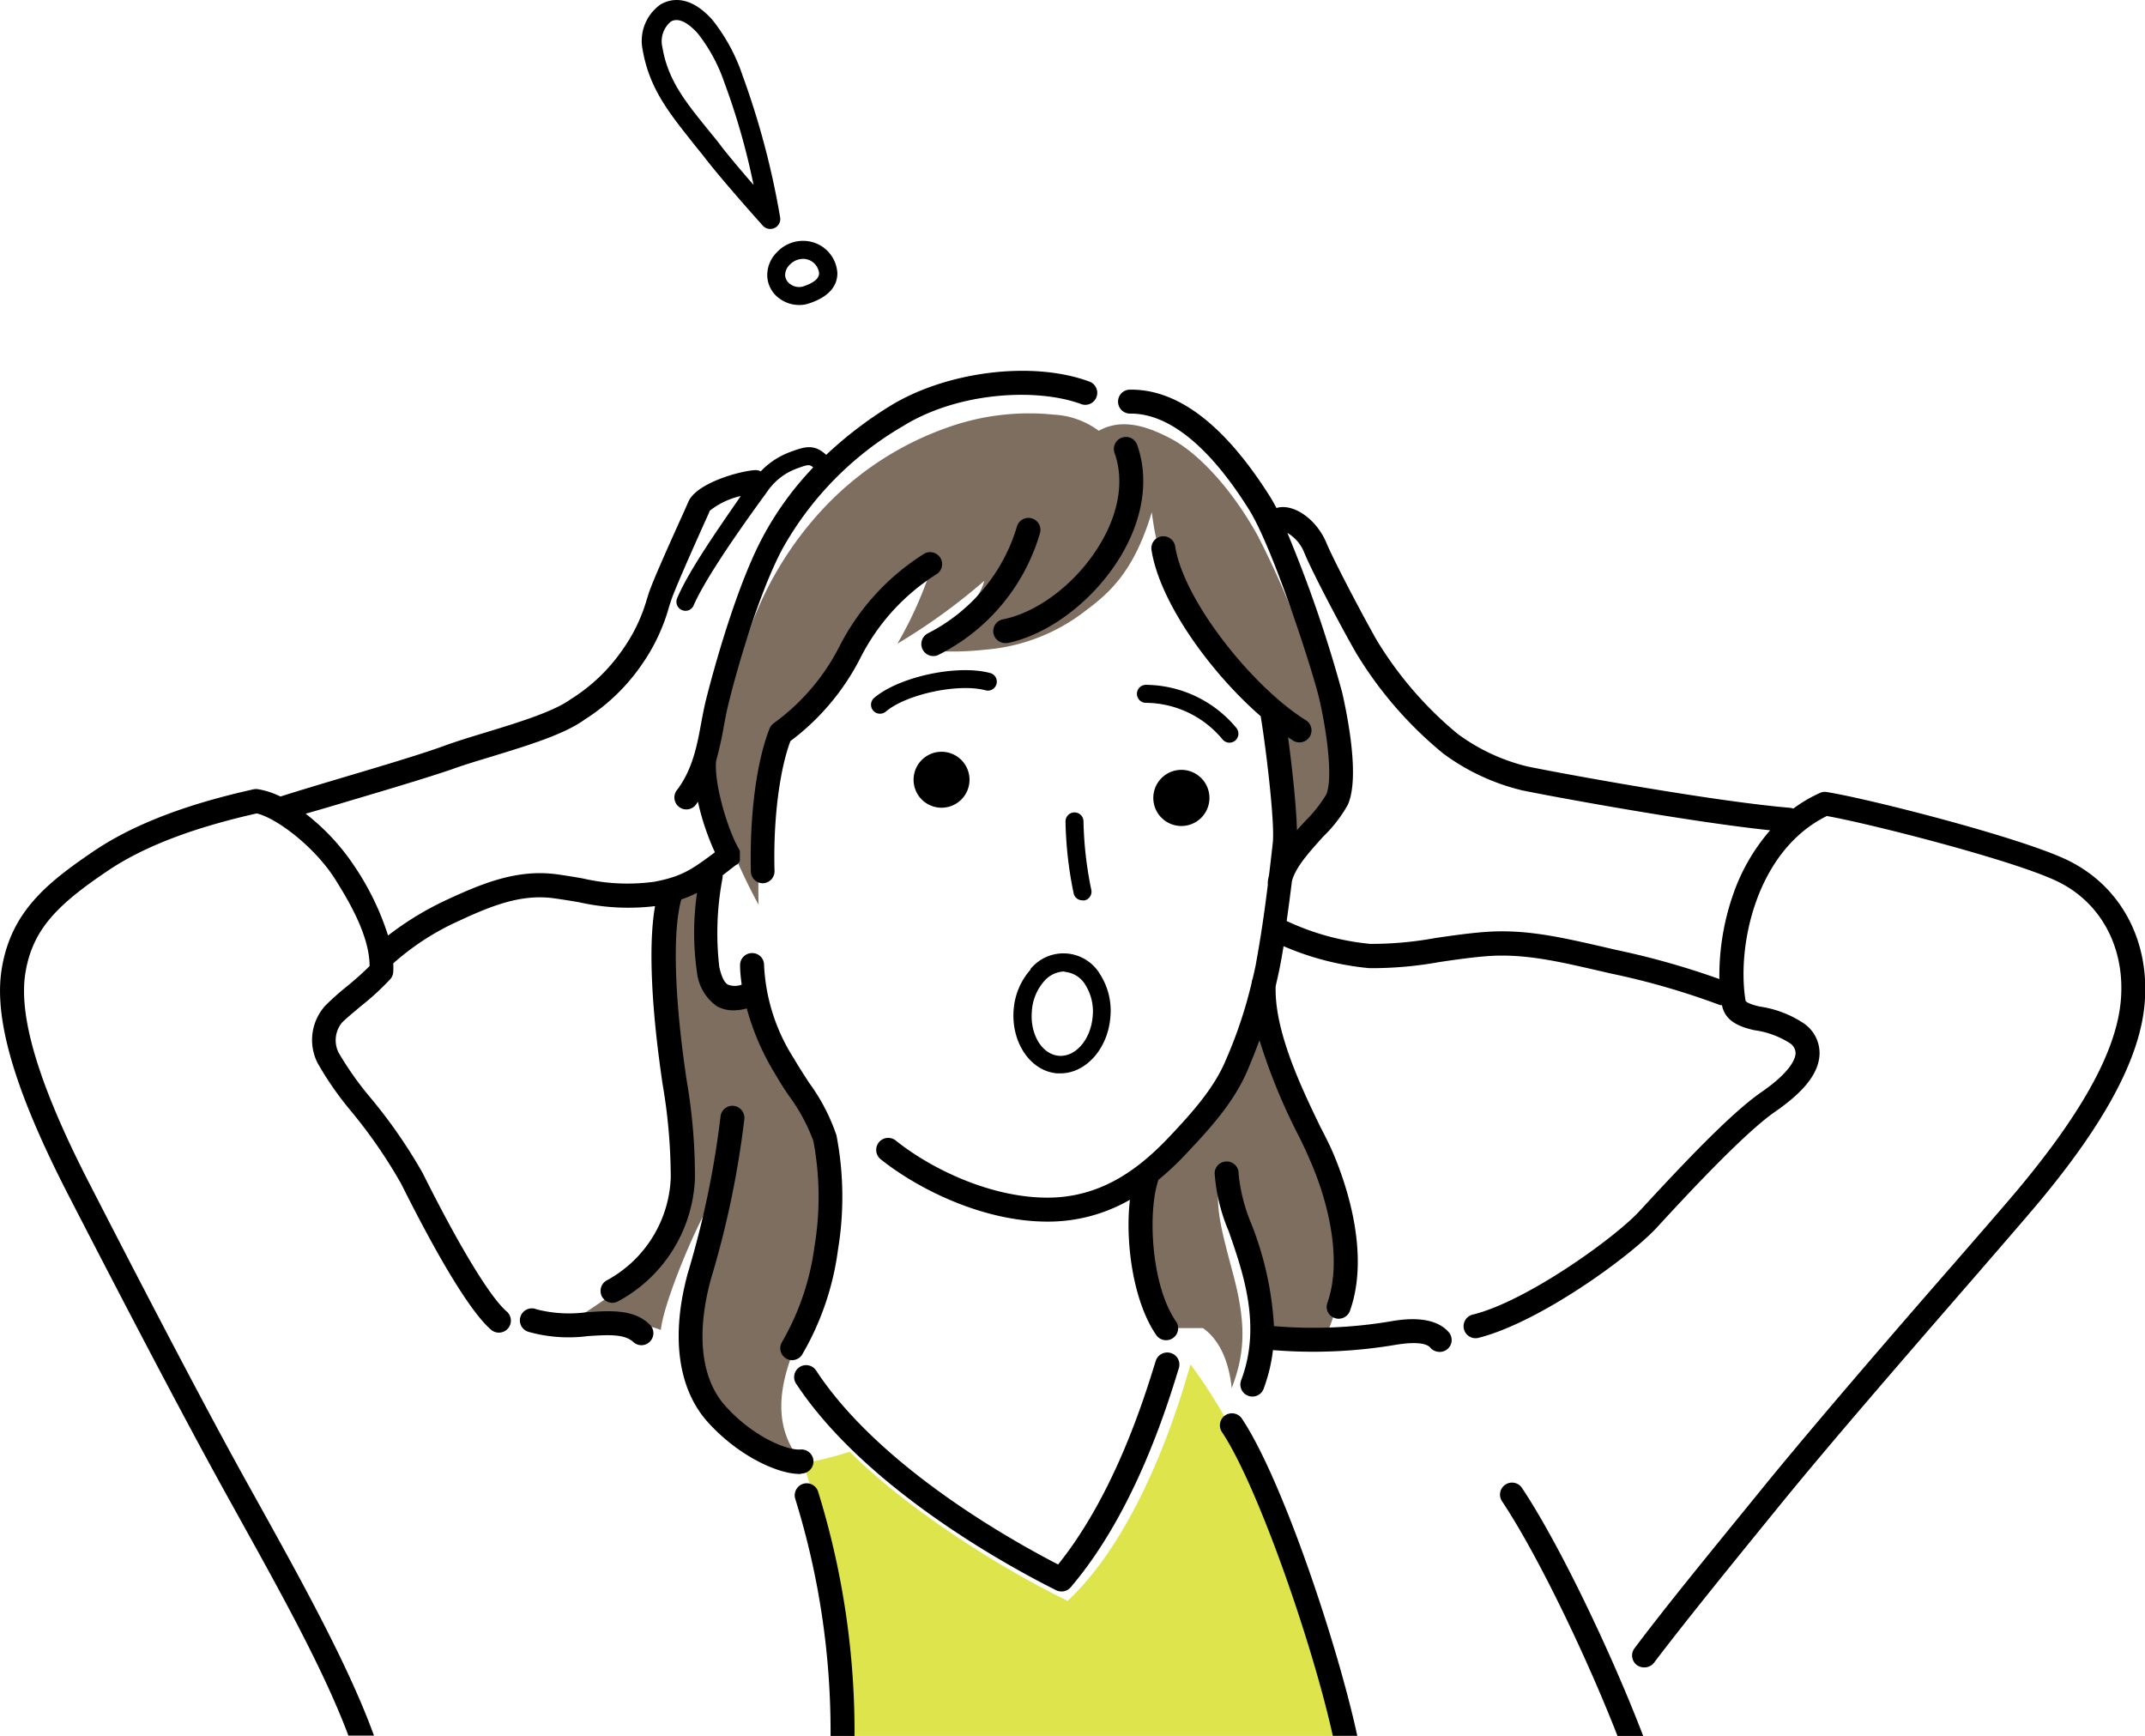 <svg xmlns="http://www.w3.org/2000/svg" viewBox="0 0 214.74 173.76"><defs><style>.cls-1{fill:#dee44c;}.cls-2{fill:#7e6e60;}</style></defs><g id="Layer_2" data-name="Layer 2"><g id="People_Avatar" data-name="People Avatar"><path class="cls-1" d="M80.42,146.47a95.58,95.58,0,0,1,4.41,27.29H134.3c-2.18-9.65-7.21-26.63-15.12-37.19-2.4,8.55-6.53,18.28-12.3,23.67-8.17-4-16.92-10-21.81-14.93A34.62,34.62,0,0,1,80.42,146.47Z"/><path class="cls-2" d="M68.18,134a31.55,31.55,0,0,0,.92,4c1.24,3.56,4.85,7,11.32,8.54-3-3.4-2.7-7.55-.5-12.44,2.32-3.82,3.19-10.86,3.24-15.18a13.59,13.59,0,0,0-2.86-9,37.28,37.28,0,0,1-4.86-9.7c-2.87.71-3.88-.51-4.37-2.88s-.11-6.08.23-9.4a19.36,19.36,0,0,1-3.93,1.63,42.26,42.26,0,0,0-.22,13.3c.58,5.27,1,8.38,1.37,11.86s-.25,7.55-2,10-4.81,4.64-9.29,7.55a18.13,18.13,0,0,1,8.93.84c.24-2.42,2.79-8.68,4.35-11.61C69.74,124.72,67.89,130.17,68.18,134Z"/><path class="cls-2" d="M126.15,99.91a24.45,24.45,0,0,1-5,11.45,66.44,66.44,0,0,1-6.36,6.58c-.41,3.81-.5,5.31-.05,8,.57,3.47,1.27,5.47,2.4,7l3.29,0c1.66,1.16,2.6,3.34,2.88,6,1.35-3.51,1.46-6.44.14-11.41s-1.94-7.06-1.19-10.4c1.49,4.73,2.84,7.63,3.51,10.45a22.68,22.68,0,0,1,.77,6,27.09,27.09,0,0,0,6.22.17c1.63-4.12,2-6.43,1.69-9.54a27.38,27.38,0,0,0-2.74-9.38C129.85,110.73,126.65,104,126.15,99.91Z"/><path class="cls-2" d="M75.94,90.56a58.1,58.1,0,0,1-4-9.16,10,10,0,0,1-.25-7,87.87,87.87,0,0,1,3.24-11,34.79,34.79,0,0,1,7.29-12.28,31.17,31.17,0,0,1,12.39-8.24,24.22,24.22,0,0,1,10.84-1.38A8.3,8.3,0,0,1,110,43.12c2.29-1.28,4.81-.5,7.3.83s5.85,4.68,8.63,9.7a88.61,88.61,0,0,1,6.88,18c.87,4.15,1.58,7.26.71,8.34A52.23,52.23,0,0,0,129,85.84a112.11,112.11,0,0,0-1.41-14,49.3,49.3,0,0,1-7.76-8.42,27.43,27.43,0,0,1-4.52-12.15c-1.66,5.51-3.87,7.82-6.5,9.76a18.76,18.76,0,0,1-10.19,4,29.06,29.06,0,0,1-5.5.1c3.11-2.95,4.94-5.23,5.43-7a60.41,60.41,0,0,1-8.71,6.3,39.5,39.5,0,0,0,3.57-8.13,27.67,27.67,0,0,0-8,9A29.21,29.21,0,0,1,78,73.72,57.85,57.85,0,0,0,75.94,90.56Z"/><path d="M100.37,62a1.2,1.2,0,0,0,.24,2.37l.24,0c4.35-.89,9-4.55,11.58-9.1,2.07-3.66,2.57-7.47,1.42-10.73a1.2,1.2,0,0,0-2.27.8c.93,2.6.49,5.7-1.23,8.75C108.09,58.09,104.08,61.28,100.37,62Z"/><path d="M92.36,65a1.2,1.2,0,0,0,1.08.67,1.12,1.12,0,0,0,.53-.13,19.84,19.84,0,0,0,10.15-12.19,1.2,1.2,0,1,0-2.32-.62,17.61,17.61,0,0,1-8.9,10.66A1.21,1.21,0,0,0,92.36,65Z"/><path d="M86.13,65.87a21.23,21.23,0,0,1,7.73-8.46,1.2,1.2,0,0,0-1.31-2,23.58,23.58,0,0,0-8.5,9.27,21.59,21.59,0,0,1-6.6,7.72,1.33,1.33,0,0,0-.41.53c-1.32,3.36-2,8.71-1.87,14.31a1.2,1.2,0,0,0,1.2,1.17h0a1.2,1.2,0,0,0,1.17-1.23c-.14-5,.47-10,1.59-13A24,24,0,0,0,86.13,65.87Z"/><path d="M80.32,147.49a1.2,1.2,0,0,0-.17-2.4c-1.44.11-4.86-1.36-7.55-4.38-2.42-2.7-2.92-7.21-1.43-12.68A93.52,93.52,0,0,0,74.52,112a1.21,1.21,0,0,0-1.09-1.31,1.2,1.2,0,0,0-1.3,1.09,91.76,91.76,0,0,1-3.27,15.65c-1.72,6.29-1,11.59,2,14.92s6.94,5.19,9.22,5.19Z"/><path d="M117.2,135.43a1.21,1.21,0,0,0-1.5.8c-1.14,3.69-4.09,13.3-9.77,20.37-5-2.58-17.94-9.89-24.19-19.36a1.2,1.2,0,1,0-2,1.32c7,10.57,21.64,18.45,26,20.62a1.24,1.24,0,0,0,.53.12,1.19,1.19,0,0,0,.92-.42c6.39-7.5,9.62-18,10.83-21.95A1.2,1.2,0,0,0,117.2,135.43Z"/><path d="M207.11,86.16c-4.57-2.28-20.06-6.22-24.23-6.88a1.14,1.14,0,0,0-.68.09,14.21,14.21,0,0,0-2.67,1.57,1.16,1.16,0,0,0-.32-.08c-8.08-.69-23.75-3.6-26.34-4.15a19.47,19.47,0,0,1-6.94-3.25,37.08,37.08,0,0,1-8.09-9.36c-1.44-2.53-4.28-7.92-5.05-9.76-1-2.4-3.34-4-5-3.49-.22-.42-.44-.81-.64-1.13C122.65,42.59,118,39,113.24,39h-.11a1.2,1.2,0,0,0,0,2.4h.09c3.81,0,7.89,3.32,11.82,9.61,2.4,3.83,6.27,15.83,7,18.8.87,3.72,1.4,8.27.72,9.74a13.4,13.4,0,0,1-2,2.54l-.92,1c-.06-2.45-.5-6.42-.89-9.29l.52.34a1.17,1.17,0,0,0,.63.17,1.2,1.2,0,0,0,.63-2.22c-5.18-3.2-12.24-11.88-13.09-17.45a1.2,1.2,0,0,0-2.37.36c.8,5.28,5.94,12.35,10.94,16.69.55,3.33,1.43,10.71,1.21,12.67-.13,1.2-.26,2.28-.38,3.28a3.82,3.82,0,0,0-.11.57,1.07,1.07,0,0,0,0,.31c-.54,4.42-1,6.82-1.22,8.09-.1.47-.2.92-.3,1.34a1.37,1.37,0,0,0-.1.41h0a45.17,45.17,0,0,1-2.61,7.79c-1.15,2.75-3.3,5.16-5.6,7.6-2.7,2.85-6.53,6.13-12.23,6.13s-11.64-2.87-15.2-5.72a1.2,1.2,0,1,0-1.5,1.88c3.6,2.88,10.13,6.24,16.7,6.24a16.39,16.39,0,0,0,8.25-2.19c-.5,4.27.33,10.19,2.63,13.54a1.2,1.2,0,0,0,1.67.31,1.19,1.19,0,0,0,.31-1.67c-2.56-3.72-2.82-11.16-1.75-14.18a28.71,28.71,0,0,0,2.86-2.7c2.46-2.6,4.77-5.19,6.08-8.32.42-1,.8-1.95,1.17-2.94a59.43,59.43,0,0,0,4,9.72c.36.73.68,1.39.93,2,1.91,4.2,3.4,10.22,1.87,14.55a1.18,1.18,0,0,0,.73,1.53,1.09,1.09,0,0,0,.4.07,1.2,1.2,0,0,0,1.13-.8c2.23-6.29-.92-14.1-1.94-16.35q-.41-.87-1-2c-1.86-3.84-4.65-9.61-4.5-14.14.11-.49.23-1,.35-1.57s.29-1.49.44-2.43a28.19,28.19,0,0,0,8.59,2.2,38.3,38.3,0,0,0,7-.61c1.59-.24,3.24-.47,4.75-.59,3.64-.28,7,.49,10.89,1.38l1.56.36a74.87,74.87,0,0,1,10.92,3.16.61.61,0,0,0,.18,0c.3,1.63,1.81,2.19,3.25,2.51a8.81,8.81,0,0,1,3.52,1.28,1.25,1.25,0,0,1,.6,1c0,.47-.36,1.81-3.44,3.93s-8.06,7.42-12.18,11.89c-2.51,2.72-11.27,9-16.63,10.35a1.2,1.2,0,1,0,.59,2.32c6.1-1.57,15.12-8.13,17.8-11.05s8.67-9.39,11.78-11.54,4.44-4,4.48-5.85a3.61,3.61,0,0,0-1.56-3,10.69,10.69,0,0,0-4.44-1.7c-.83-.19-1.38-.42-1.41-.6-.9-5.49,1.09-15,8.14-18.47,4.45.79,19,4.51,23.19,6.6,4.4,2.18,6.78,6.84,6.21,12.16-.54,5-4,11.16-10.48,18.87-1.25,1.48-3.57,4.15-6.25,7.23-6,6.87-14.12,16.27-19.23,22.56l-1.44,1.77c-3.36,4.13-8,9.78-11.25,14.11a1.2,1.2,0,0,0,.22,1.68,1.25,1.25,0,0,0,.73.24,1.21,1.21,0,0,0,1-.47c3.26-4.29,7.85-9.93,11.2-14.05l1.44-1.77c5.09-6.26,13.24-15.64,19.19-22.49,2.79-3.22,5-5.77,6.26-7.26,6.84-8.09,10.45-14.68,11-20.16C215.32,94.38,212.44,88.8,207.11,86.16Zm-33.47,3A24.72,24.72,0,0,0,172.13,98a78.85,78.85,0,0,0-10.34-2.92l-1.55-.36c-4.09-.93-7.61-1.74-11.62-1.43-1.58.12-3.27.36-4.91.6a35.63,35.63,0,0,1-6.53.59,25.32,25.32,0,0,1-8.37-2.29c.17-1.2.35-2.55.53-4,.38-1.44,1.83-3,3.13-4.45a13.83,13.83,0,0,0,2.45-3.16c1.28-2.77-.11-9.34-.56-11.29a130.28,130.28,0,0,0-5.48-15.95,4,4,0,0,1,1.7,2c.88,2.13,3.89,7.78,5.17,10a39.19,39.19,0,0,0,8.74,10.09,21.86,21.86,0,0,0,7.89,3.68c2.43.51,16.31,3.1,24.83,4A19.57,19.57,0,0,0,173.64,89.15Z"/><path d="M139.41,132.23a46.61,46.61,0,0,1-11.75.52h-.12a32.76,32.76,0,0,0-2.29-10.31A17.12,17.12,0,0,1,124,117.5a1.19,1.19,0,0,0-1.15-1.24,1.2,1.2,0,0,0-1.25,1.15,17.91,17.91,0,0,0,1.4,5.81c1.48,4.24,3.31,9.52,1.25,14.95a1.2,1.2,0,0,0,.7,1.54,1.09,1.09,0,0,0,.43.08,1.19,1.19,0,0,0,1.12-.77,16.6,16.6,0,0,0,.94-3.88h0a49.47,49.47,0,0,0,12.35-.54c2.4-.38,3.18,0,3.42.32a1.23,1.23,0,0,0,.9.4,1.19,1.19,0,0,0,.9-2C143.47,131.59,140.41,132.07,139.41,132.23Z"/><path d="M58.72,131.35a13.12,13.12,0,0,1-5-.29,1.2,1.2,0,1,0-.79,2.26,14.91,14.91,0,0,0,5.91.42c2-.13,3.67-.24,4.56.59a1.2,1.2,0,0,0,.81.32,1.18,1.18,0,0,0,.88-.39,1.19,1.19,0,0,0-.06-1.69C63.43,131,61,131.2,58.72,131.35Z"/><path d="M115.46,79.86a2.81,2.81,0,1,0,2.8-2.8A2.81,2.81,0,0,0,115.46,79.86Z"/><path d="M94.26,75.25a2.8,2.8,0,1,0,2.8,2.8A2.8,2.8,0,0,0,94.26,75.25Z"/><path d="M103.17,97.05a6.82,6.82,0,0,0-1.69,4c-.27,3.3,1.68,6.17,4.35,6.39h.33c2.53,0,4.74-2.44,5-5.61a6.77,6.77,0,0,0-1-4.26,4.26,4.26,0,0,0-7-.57Zm3.5.24a2.66,2.66,0,0,1,2,1.31,5,5,0,0,1,.72,3.14c-.19,2.31-1.71,4.08-3.39,3.94s-2.89-2.13-2.7-4.44a5,5,0,0,1,1.21-3,2.78,2.78,0,0,1,2-1Z"/><path d="M99.76,68.47a.89.89,0,0,0-.63-1.1c-3.26-.89-9.12.36-11.62,2.49a.9.9,0,0,0,.59,1.58.92.92,0,0,0,.58-.21c2.06-1.75,7.28-2.86,10-2.13A.89.89,0,0,0,99.76,68.47Z"/><path d="M122.38,74a.91.91,0,0,0,.7.34.94.94,0,0,0,.57-.2.91.91,0,0,0,.13-1.27,11.88,11.88,0,0,0-9.06-4.32.9.9,0,0,0,0,1.8A10.05,10.05,0,0,1,122.38,74Z"/><path d="M108.37,90.12a1,1,0,0,0,.24,0,.9.9,0,0,0,.63-1.11,37.05,37.05,0,0,1-.77-6.79.9.9,0,1,0-1.8,0,38.41,38.41,0,0,0,.83,7.27A.9.9,0,0,0,108.37,90.12Z"/><path d="M26.23,151.11c-.85-1.53-1.71-3.07-2.55-4.6C19.4,138.7,13.33,127,9,118.56c-5.06-9.81-7.17-16.73-6.46-21.15s3.26-6.89,8.31-10.29c3.56-2.38,8.42-4.25,14.85-5.7,2,.47,5.76,3.32,7.81,6.52C35,90.3,37,93.72,37,96.7a29.46,29.46,0,0,1-2.43,2.16,26.68,26.68,0,0,0-2,1.8,5.11,5.11,0,0,0-.79,5.72,32.3,32.3,0,0,0,3.38,4.86,49.9,49.9,0,0,1,5,7.25c2.74,5.48,6.52,12.47,9,14.61a1.2,1.2,0,0,0,1.57-1.82c-1.67-1.44-4.74-6.5-8.42-13.87A51.47,51.47,0,0,0,37,109.77a32,32,0,0,1-3.1-4.4,2.78,2.78,0,0,1,.33-3c.45-.46,1.13-1,1.85-1.62a26.32,26.32,0,0,0,3-2.75,1.21,1.21,0,0,0,.29-.72,8,8,0,0,0,0-.85,25.74,25.74,0,0,1,6.5-4.22c3.27-1.52,6.25-2.74,9.54-2.3.88.12,1.73.26,2.55.4a22.54,22.54,0,0,0,7.62.39c-.79,4.44-.11,11.38.42,15.41.09.71.2,1.48.31,2.27a55.69,55.69,0,0,1,.84,9.52,12.22,12.22,0,0,1-6.44,10.28,1.21,1.21,0,0,0-.42,1.65,1.22,1.22,0,0,0,1,.58,1.26,1.26,0,0,0,.62-.17A14.63,14.63,0,0,0,69.57,118a56.19,56.19,0,0,0-.85-10c-.11-.79-.22-1.54-.31-2.25-.94-7.21-1-12.91-.2-15.72a11.21,11.21,0,0,0,1.57-.66,28,28,0,0,0,0,8,4.82,4.82,0,0,0,2,3.36,3.36,3.36,0,0,0,1.65.4,5,5,0,0,0,1.33-.19,25.15,25.15,0,0,0,2.66,6.26c.5.85,1,1.69,1.58,2.51a18,18,0,0,1,2.43,4.51,30.2,30.2,0,0,1,.11,10.55,25.72,25.72,0,0,1-3.24,9.54,1.2,1.2,0,0,0,1,1.84,1.22,1.22,0,0,0,1-.55,28,28,0,0,0,3.59-10.49,32.48,32.48,0,0,0-.15-11.47A19.41,19.41,0,0,0,81,108.38c-.51-.79-1.05-1.61-1.51-2.41a18.92,18.92,0,0,1-3-9.41,1.18,1.18,0,0,0-1.23-1.16,1.2,1.2,0,0,0-1.17,1.23c0,.66.08,1.3.16,1.93a1.92,1.92,0,0,1-1.37,0c-.36-.19-.65-.79-.87-1.77a29.43,29.43,0,0,1,.33-8.93,1.05,1.05,0,0,0,0-.24l1-.78.39-.29.05,0,.09-.08.07-.09a.36.36,0,0,0,.07-.1l.06-.1,0-.1,0-.11,0-.11s0-.08,0-.12v-.23s0-.07,0-.11l0-.12a.42.42,0,0,0,0-.1.61.61,0,0,0-.05-.12l0,0c-1.2-2-2.58-6.8-2.32-8.93a34.3,34.3,0,0,0,.76-3.42c.13-.68.25-1.33.39-1.92.65-2.77,2.9-11,5.49-15.87A32.61,32.61,0,0,1,90.44,42.63c5.54-3.42,13.38-3.8,17.75-2.2a1.2,1.2,0,1,0,.83-2.25c-5.7-2.09-14.23-1-19.84,2.41a39.82,39.82,0,0,0-6.47,4.94c-1.17-1.09-2.09-.84-3.43-.35a7.83,7.83,0,0,0-3.12,2,1.1,1.1,0,0,0-.6-.12c-1.62.11-5.83,1.31-6.64,3.15l-.44,1c-1.59,3.51-3.12,6.93-3.54,8.19l-.18.57a16.54,16.54,0,0,1-2.39,5A17.63,17.63,0,0,1,57.12,70c-1.72,1.25-5.36,2.36-8.58,3.34-1.51.46-2.94.9-4.11,1.33-2.28.83-6.57,2.11-10.35,3.23-2.31.69-4.48,1.34-6,1.83A8.08,8.08,0,0,0,25.86,79a1.36,1.36,0,0,0-.45,0c-6.85,1.52-12,3.52-15.9,6.11C4.79,88.31,1.1,91.2.17,97c-.81,5,1.31,12.2,6.68,22.63,4.35,8.45,10.44,20.17,14.73,28,.84,1.54,1.7,3.08,2.55,4.62,4.11,7.41,8.32,15,10.75,21.48h2.56C35,167,30.56,158.92,26.23,151.11Zm8.53-70.88C38.58,79.1,42.9,77.81,45.25,77c1.12-.41,2.51-.83,4-1.28,3.56-1.09,7.25-2.21,9.29-3.7a19.75,19.75,0,0,0,5.79-5.61A18.92,18.92,0,0,0,67,60.67l.18-.55c.44-1.31,2.54-6,3.44-8,.21-.45.36-.8.44-1a7.74,7.74,0,0,1,3.1-1.47C72.29,52.39,69,57,67.79,59.88a.9.9,0,0,0,.47,1.18.94.94,0,0,0,.36.08.88.88,0,0,0,.82-.54c.94-2.15,3.37-5.91,7.21-11.17l.2-.28a6.12,6.12,0,0,1,3-2.28c1-.36,1.19-.42,1.56-.08a31.63,31.63,0,0,0-5.07,7c-2.7,5.08-5,13.6-5.71,16.45-.15.65-.28,1.32-.41,2-.43,2.38-.89,4.83-2.5,6.91a1.2,1.2,0,0,0,1.89,1.47c.1-.12.17-.25.26-.37a25.2,25.2,0,0,0,1.7,5.06c-2.33,1.75-3.36,2.44-6.07,2.95a19.71,19.71,0,0,1-7.15-.33c-.84-.15-1.71-.29-2.63-.42-3.93-.52-7.38.89-10.87,2.5a30.93,30.93,0,0,0-6,3.63,27.06,27.06,0,0,0-3.41-7,22,22,0,0,0-4.84-5.19C31.9,81.08,33.3,80.67,34.76,80.23Z"/><path d="M81.9,149.3a1.2,1.2,0,0,0-1.51-.77,1.21,1.21,0,0,0-.77,1.52,78.43,78.43,0,0,1,3.53,23.71h2.4A81.28,81.28,0,0,0,81.9,149.3Z"/><path d="M124.33,142a1.2,1.2,0,1,0-2,1.34c3.58,5.35,9.1,21.31,11.1,30.41h2.45C133.94,164.74,128.39,148.08,124.33,142Z"/><path d="M152.37,148.94a1.2,1.2,0,0,0-2,1.33c3.66,5.49,8.6,15.88,11.56,23.49h2.57C161.52,165.94,156.24,154.75,152.37,148.94Z"/><path d="M80,30.53a3.33,3.33,0,0,1-1.91-.61,2.91,2.91,0,0,1-1.28-2.31,3.22,3.22,0,0,1,1-2.39,3.55,3.55,0,0,1,2.64-1.11,3.42,3.42,0,0,1,3.38,3.23c0,1.41-1,2.44-2.89,3.05A2.91,2.91,0,0,1,80,30.53Zm.38-4.62a1.88,1.88,0,0,0-1.3.57,1.49,1.49,0,0,0-.48,1.08,1.17,1.17,0,0,0,.53.89,1.47,1.47,0,0,0,1.25.23h0C82,28.15,82,27.53,82,27.33a1.62,1.62,0,0,0-1.61-1.42Z"/><path d="M77.11,22.92a1,1,0,0,1-.74-.33c-1.8-2-4.41-5-5.66-6.61h0c-.49-.64-1-1.24-1.45-1.82C67,11.31,65,8.84,64.34,5A4.45,4.45,0,0,1,66.14.44C67.07-.1,69-.62,71.33,2a18.31,18.31,0,0,1,3,5.53A80.79,80.79,0,0,1,78.1,21.75a1,1,0,0,1-.55,1.07A1.13,1.13,0,0,1,77.11,22.92Zm-4.82-8.17c.73.93,1.92,2.35,3.15,3.76A69,69,0,0,0,72.52,8.27a16.64,16.64,0,0,0-2.67-4.93c-.74-.82-1.81-1.69-2.69-1.18a2.56,2.56,0,0,0-.85,2.55c.54,3.28,2.29,5.45,4.51,8.19.47.59,1,1.2,1.47,1.85Z"/></g></g></svg>